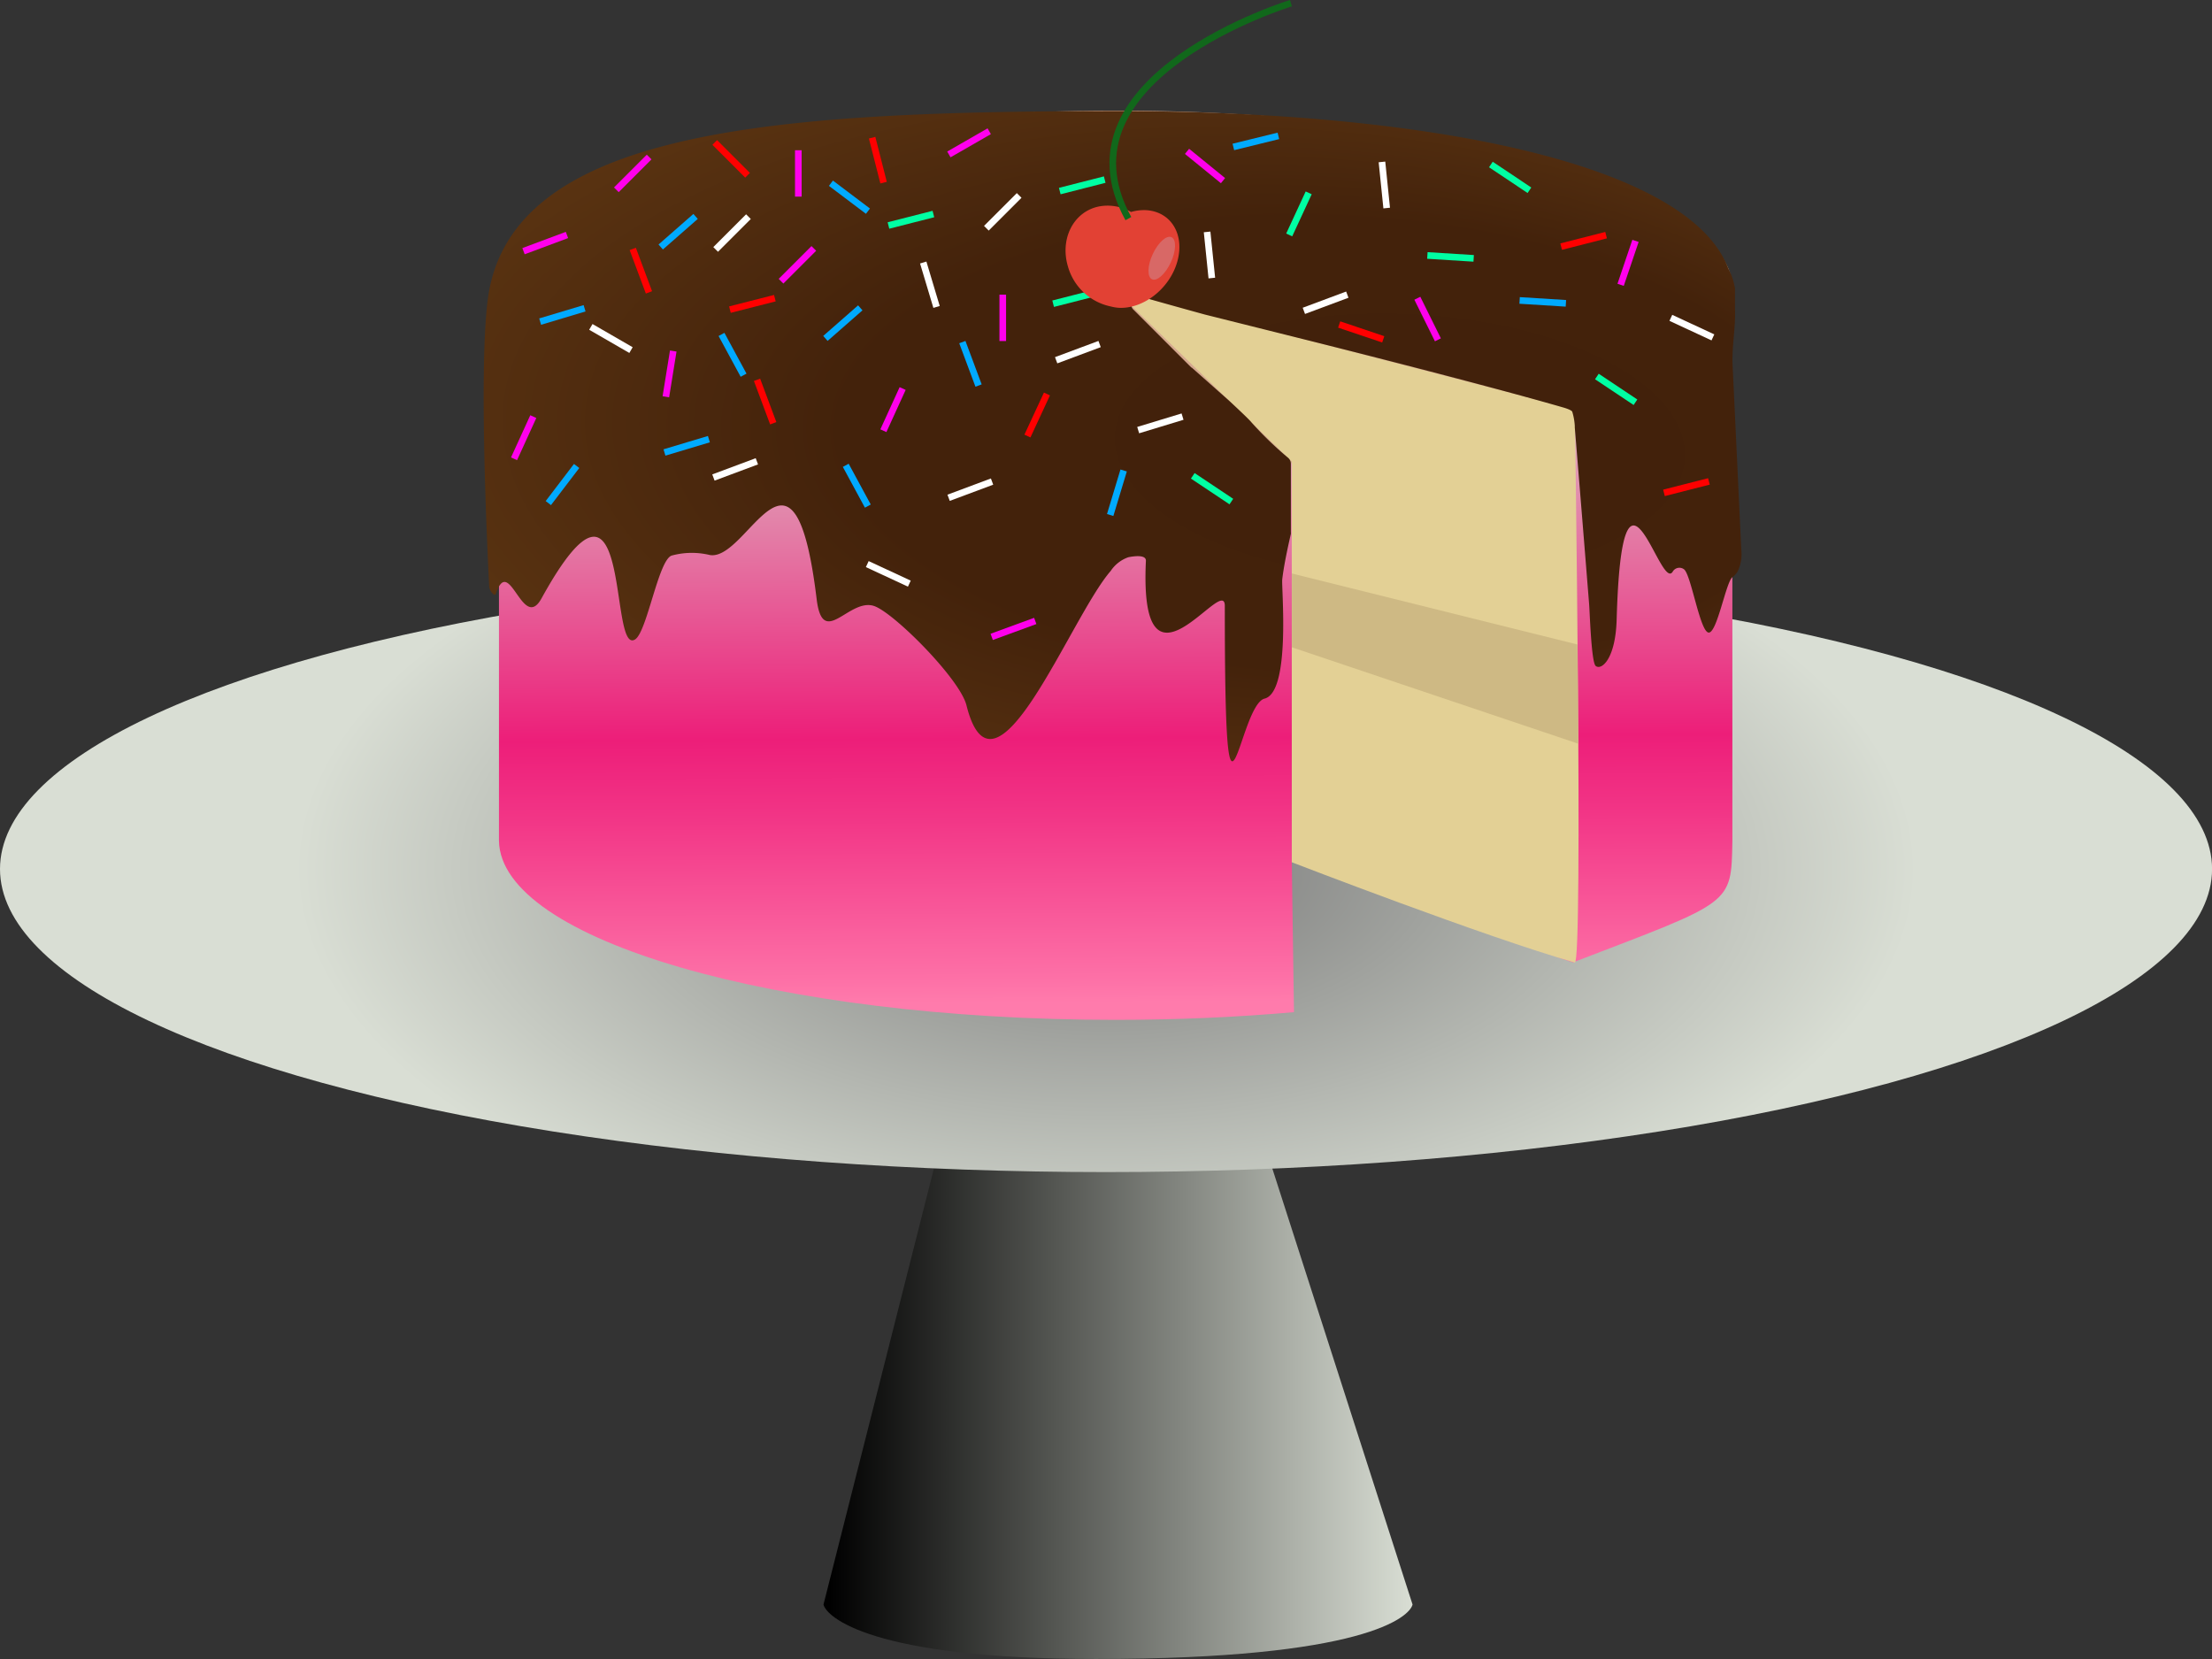 <svg xmlns="http://www.w3.org/2000/svg" xmlns:xlink="http://www.w3.org/1999/xlink" viewBox="0 0 333.91 250.43"><rect x="0" y="0" width="333.91" height="250.43" fill="#333333" stroke="none"/><defs><style>.cls-1{fill:url(#Naamloos_verloop_84);}.cls-2{fill:url(#Naamloos_verloop_103);}.cls-3{fill:url(#Naamloos_verloop_137);}.cls-4{fill:#d4a88f;}.cls-5{fill:#e3d095;}.cls-6{fill:url(#Naamloos_verloop_154);}.cls-7{fill:#00ffa3;}.cls-8{fill:#ceb984;}.cls-9{fill:#e24134;}.cls-10{fill:none;stroke:#11681b;stroke-miterlimit:10;}.cls-11{fill:#d86866;}.cls-12{fill:#0af;}.cls-13{fill:#ff00ed;}.cls-14{fill:red;}.cls-15{fill:#fff;}</style><linearGradient id="Naamloos_verloop_84" x1="124.31" y1="196.21" x2="213.23" y2="196.21" gradientUnits="userSpaceOnUse"><stop offset="0.01"/><stop offset="1" stop-color="#d9ded4"/></linearGradient><radialGradient id="Naamloos_verloop_103" cx="166.96" cy="131.18" r="122.41" gradientTransform="translate(0 65.59) scale(1 0.5)" gradientUnits="userSpaceOnUse"><stop offset="0.01" stop-color="#7a7a7a"/><stop offset="1" stop-color="#d9ded4"/></radialGradient><linearGradient id="Naamloos_verloop_137" x1="168.84" y1="152.97" x2="167.82" y2="-13.38" gradientUnits="userSpaceOnUse"><stop offset="0.01" stop-color="#ff7bac"/><stop offset="0.03" stop-color="#fd71a7"/><stop offset="0.18" stop-color="#f23586"/><stop offset="0.25" stop-color="#ed1e79"/><stop offset="0.63" stop-color="#d9ded4"/></linearGradient><radialGradient id="Naamloos_verloop_154" cx="167.92" cy="65.82" fy="38.531" r="75.58" gradientTransform="translate(315.77 -96.82) rotate(92.09) scale(1 2.15)" gradientUnits="userSpaceOnUse"><stop offset="0.08" stop-color="#42210b"/><stop offset="0.45" stop-color="#43220b"/><stop offset="0.86" stop-color="#603813"/></radialGradient></defs><title>Decorated-Cake</title><g id="Laag_2" data-name="Laag 2"><g id="Laag_1-2" data-name="Laag 1"><path class="cls-1" d="M181,142H149.68L124.31,242.21h0c.43,1.85,7.19,8.22,41.12,8.22,40.6,0,47.36-6.37,47.8-8.22h0Z"/><ellipse class="cls-2" cx="166.96" cy="131.18" rx="166.96" ry="45.75"/><path class="cls-3" d="M261.51,43.3V127h0c-.19,9.62.11,9-23.7,18.14l-.35.14h0l-.33-.11-.05,0-12.87-4.51L195,130v.18l.33,22.61c-8.53.75-17.56,1.16-26.93,1.16-51.22,0-92.78-12.07-93.08-27h0V43.3Z"/><path class="cls-4" d="M261.61,43.86a7.32,7.32,0,0,1-.1,1.24,8.79,8.79,0,0,1-.39,1.57c-2.07,5.88-10.57,11.21-23.43,15.37l-.35.12c-11.27,3.61-25.84,6.33-42.32,7.75-1,.09-2.1.18-3.16.25-7.46.57-15.29.87-23.35.87C117.1,71,75.42,58.87,75.42,43.86c0-.19,0-.37,0-.56,1-14.74,42.3-26.6,93.07-26.6,46.58,0,85.16,10,92,23A8.93,8.93,0,0,1,261.61,43.86Z"/><path class="cls-5" d="M168.38,43.8,195,69.68,195,130.16s29.16,11.27,42.72,15.14c1.28.36,0-83.48,0-83.48Z"/><path class="cls-6" d="M262.34,86.2a3,3,0,0,1-.83.93c-1,.79-2.35,8.68-3.64,8.35s-2.6-8.73-3.66-9.54a1.16,1.16,0,0,0-1.7.34c-1.91,3.26-7.64-21.81-8.47,7.24-.17,6-2.31,7.72-3.17,7-.68-.59-.9-8.61-1-9.51q-1.06-13.23-2.15-26.48a.22.22,0,0,1,0-.08,0,0,0,0,1,0,0V64.3a9.06,9.06,0,0,0-.38-2.14c-.05-.16-.51-.41-1.47-.68-13.18-3.81-38-10-38-10l-16-4s-5.3-1.45-9.55-2.67a1.17,1.17,0,0,0-1.15,2l8.68,8.68a.12.12,0,0,0,.05,0l5.64,5s3,2.78,3.31,3.2h0a0,0,0,0,1,0,0,52.26,52.26,0,0,0,5.61,5.43,1.18,1.18,0,0,1,.4.89V80.35a1.07,1.07,0,0,1,0,.25c-.16.71-1,4.27-1.3,6.86-.15,1.12,1.33,17-2.67,18s-6,28-6-14c0-5-13,16-11.91-6.83,0-.92-1.76-.69-2.66-.51a5.26,5.26,0,0,0-2.65,2.06c-6.16,7.07-17.54,37.22-21.78,20.28-1-4-11.07-14.09-14-15-3.78-1.17-7.69,6.5-8.61-1-3.39-28-10.36-5.65-16.14-6.68a11.57,11.57,0,0,0-5.76.09c-2,.71-3.7,11.46-5.49,12.64-4.11,2.72-.3-31.3-14.14-6.19-2.86,5.19-4.86-6.81-6.9-.68-.18.54-1-.53-1-1.09-.3-5.78-1.75-36,.05-45,4.82-24.11,43.87-26.78,94.64-26.78,46.58,0,86.36,7.78,92.36,23.78a9.48,9.48,0,0,1,1,3v3c.13,2.78-.49,5.76-.36,8.54q.66,13.92,1.31,27.83A6.14,6.14,0,0,1,262.34,86.2Z"/><rect class="cls-7" x="161.87" y="41.48" width="1" height="7" transform="translate(165.82 -123.47) rotate(75.69)"/><polygon class="cls-8" points="195.01 86.57 238.12 97.29 238.23 112.26 195.01 97.71 195.01 86.57"/><path class="cls-9" d="M173.09,31.73a7,7,0,0,0-2.36.27,7,7,0,0,0-5-.8c-3.74.86-5.76,4.92-4.51,9.06a8.51,8.51,0,0,0,6.45,6,6.25,6.25,0,0,0,1.16.2c3.74.23,7.72-2.87,8.88-6.94S176.83,32,173.09,31.73Z"/><path class="cls-10" d="M170.33,33C158.55,11.58,194.87.48,194.87.48"/><ellipse class="cls-11" cx="175.37" cy="38.98" rx="3.5" ry="1.5" transform="translate(66.18 181.64) rotate(-65.1)"/><rect class="cls-12" x="101.87" y="31.48" width="1" height="7" transform="translate(61.19 -65.06) rotate(48.76)"/><rect class="cls-13" x="120.01" y="22.68" width="1" height="7"/><rect class="cls-14" x="132.01" y="20.68" width="1" height="7" transform="translate(-1.86 33.5) rotate(-14.31)"/><rect class="cls-7" x="137.01" y="29.68" width="1" height="7" transform="translate(135.67 -108.27) rotate(75.69)"/><rect class="cls-13" x="95.01" y="22.68" width="1" height="7" transform="translate(46.49 -59.87) rotate(45)"/><rect class="cls-15" x="110.01" y="31.68" width="1" height="7" transform="translate(57.24 -67.84) rotate(45)"/><rect class="cls-14" x="113.08" y="42.37" width="1" height="7" transform="translate(129.95 -75.52) rotate(75.69)"/><rect class="cls-12" x="126.73" y="45.28" width="1" height="7" transform="translate(80.04 -79.05) rotate(48.76)"/><rect class="cls-13" x="150.87" y="44.48" width="1" height="7"/><rect class="cls-13" x="119.87" y="36.48" width="1" height="7" transform="translate(63.53 -73.41) rotate(45)"/><rect class="cls-15" x="139.87" y="39.48" width="1" height="7" transform="translate(-6.43 42.15) rotate(-16.7)"/><rect class="cls-12" x="127.73" y="26.28" width="1" height="7" transform="translate(229.24 -54.65) rotate(127.04)"/><rect class="cls-13" x="145.87" y="17.48" width="1" height="7" transform="matrix(0.5, 0.87, -0.87, 0.5, 91.35, -116.27)"/><rect class="cls-7" x="162.87" y="24.48" width="1" height="7" transform="translate(150.1 -137.24) rotate(75.69)"/><rect class="cls-14" x="109.87" y="20.48" width="1" height="7" transform="translate(15.37 85.07) rotate(-45)"/><rect class="cls-15" x="150.87" y="28.48" width="1" height="7" transform="translate(66.95 -97.67) rotate(45)"/><rect class="cls-12" x="84.39" y="44.04" width="1" height="7" transform="translate(106.03 -47.43) rotate(73.3)"/><rect class="cls-13" x="78.55" y="62.57" width="1" height="7" transform="translate(34.58 -26.86) rotate(24.54)"/><rect class="cls-13" x="81.81" y="33.19" width="1" height="7" transform="translate(87.91 -53.25) rotate(69.54)"/><rect class="cls-15" x="91.71" y="47.6" width="1" height="7" transform="translate(182.58 -3.21) rotate(120)"/><rect class="cls-12" x="110.07" y="50.05" width="1" height="7" transform="translate(233.31 48.01) rotate(151.57)"/><rect class="cls-14" x="96.24" y="37.36" width="1" height="7" transform="translate(-8.18 36.39) rotate(-20.46)"/><rect class="cls-15" x="162.21" y="49.66" width="1" height="7" transform="translate(155.64 -117.87) rotate(69.54)"/><rect class="cls-12" x="103.16" y="63.8" width="1" height="7" transform="translate(138.33 -51.33) rotate(73.3)"/><rect class="cls-13" x="134.31" y="58.33" width="1" height="7" transform="translate(37.85 -50.4) rotate(24.54)"/><rect class="cls-13" x="100.57" y="52.94" width="1" height="7" transform="translate(10.3 -15.4) rotate(9.18)"/><rect class="cls-15" x="110.48" y="67.36" width="1" height="7" transform="translate(138.57 -57.89) rotate(69.54)"/><rect class="cls-12" x="128.84" y="69.81" width="1" height="7" transform="translate(277.98 76.21) rotate(151.57)"/><rect class="cls-14" x="115" y="57.11" width="1" height="7" transform="translate(-13.9 44.2) rotate(-20.46)"/><rect class="cls-15" x="145.98" y="70.42" width="1" height="7" transform="translate(164.53 -89.16) rotate(69.54)"/><rect class="cls-12" x="145.99" y="51.42" width="1" height="7" transform="translate(302.94 55.17) rotate(159.54)"/><rect class="cls-13" x="152.49" y="91.43" width="1" height="7" transform="translate(189.56 -81.36) rotate(69.9)"/><rect class="cls-15" x="254.9" y="45.96" width="1" height="7" transform="translate(407.79 -161.38) rotate(114.9)"/><rect class="cls-15" x="133.6" y="83.14" width="1" height="7" transform="translate(269.14 1.47) rotate(114.9)"/><rect class="cls-12" x="168.76" y="70.92" width="1" height="7" transform="matrix(-0.96, -0.29, 0.29, -0.96, 309.51, 194.91)"/><rect class="cls-14" x="156.07" y="59.15" width="1" height="7" transform="translate(40.93 -60.1) rotate(24.9)"/><rect class="cls-15" x="174.65" y="60.41" width="1" height="7" transform="translate(185.33 -122.26) rotate(73.08)"/><rect class="cls-12" x="84.38" y="70.34" width="1" height="7" transform="matrix(-0.8, -0.61, 0.61, -0.8, 107.77, 183.99)"/><rect class="cls-13" x="181.41" y="21.57" width="1" height="7" transform="translate(47.61 150.3) rotate(-50.85)"/><rect class="cls-7" x="195.57" y="28.8" width="1" height="7" transform="translate(31.72 -79.39) rotate(24.84)"/><rect class="cls-15" x="182.07" y="35" width="1" height="7" transform="translate(-2.97 18.8) rotate(-5.85)"/><rect class="cls-15" x="208.47" y="24.44" width="1" height="7" transform="translate(-1.76 21.43) rotate(-5.85)"/><rect class="cls-12" x="189.07" y="17.85" width="1" height="7" transform="translate(165.06 -167.84) rotate(76.19)"/><rect class="cls-13" x="215.01" y="44.67" width="1" height="7" transform="translate(0.97 100.5) rotate(-26.31)"/><rect class="cls-14" x="204.95" y="47.19" width="1" height="7" transform="matrix(0.32, -0.95, 0.95, 0.32, 91.58, 229.06)"/><rect class="cls-13" x="245.25" y="36.19" width="1" height="7" transform="translate(25.69 -76.67) rotate(18.69)"/><rect class="cls-7" x="218.48" y="35.28" width="1" height="7" transform="translate(271.34 -177.35) rotate(93.58)"/><rect class="cls-7" x="227.48" y="23.28" width="1" height="7" transform="translate(376.86 -147.93) rotate(123.74)"/><rect class="cls-7" x="182.48" y="70.28" width="1" height="7" transform="translate(345.95 -37.41) rotate(123.74)"/><rect class="cls-7" x="243.48" y="55.28" width="1" height="7" transform="translate(428.36 -111.46) rotate(123.74)"/><rect class="cls-15" x="199.61" y="42.2" width="1" height="7" transform="translate(172.97 -157.76) rotate(69.54)"/><rect class="cls-14" x="238.55" y="32.87" width="1" height="7" transform="translate(215.21 -204.26) rotate(75.69)"/><rect class="cls-14" x="254.08" y="70.03" width="1" height="7" transform="translate(262.9 -191.32) rotate(75.69)"/><rect class="cls-12" x="232.41" y="42.07" width="1" height="7" transform="translate(292.91 -184.04) rotate(93.58)"/></g></g></svg>